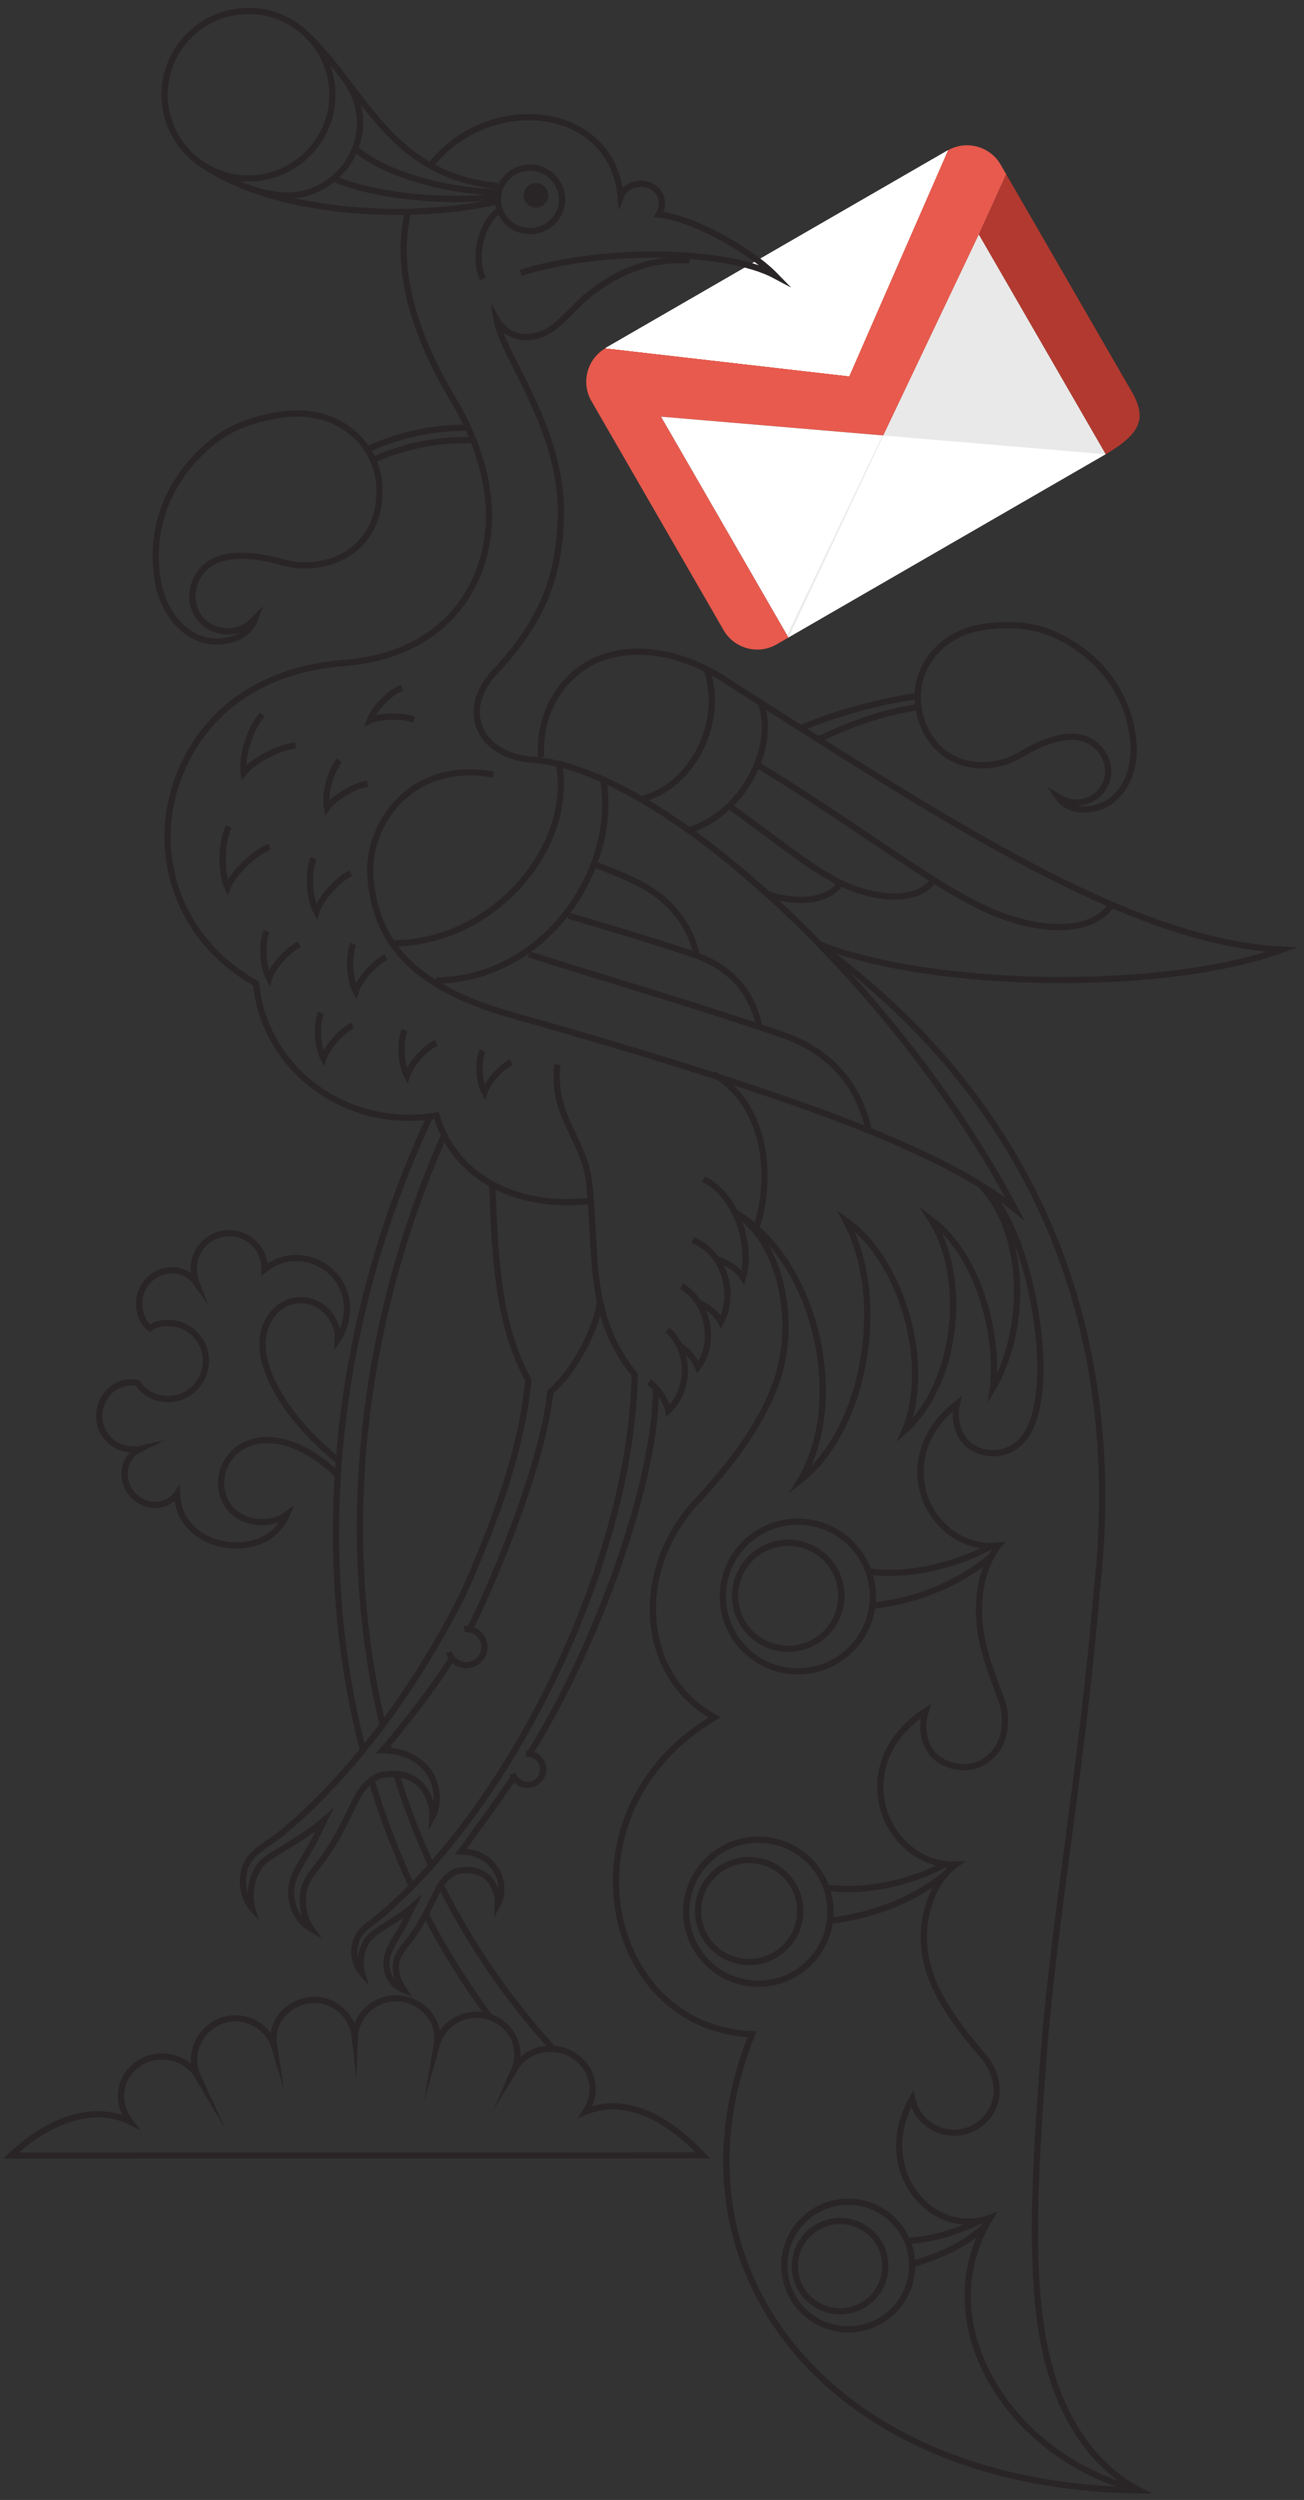 <svg width="119" height="228" viewBox="0 0 119 228" fill="none" xmlns="http://www.w3.org/2000/svg">
<rect x="0" y="0" width="119" height="228" fill="#333333" stroke="none"/>
<path d="M86.489 13.721C88.172 12.749 90.344 13.331 91.316 15.014L91.828 15.901L89.33 21.392L80.613 39.717L60.326 38.002L71.954 58.143L70.865 58.772C69.182 59.744 67.01 59.162 66.038 57.479L53.97 36.576C52.999 34.893 53.581 32.721 55.264 31.75L77.487 34.303L86.489 13.722L86.489 13.721Z" fill="#E75A4D"/>
<path d="M55.264 31.749L77.487 34.302L86.49 13.721L55.264 31.749Z" fill="url(#paint0_linear_372_20276)"/>
<path d="M60.326 38.001L71.954 58.142L100.901 41.429L89.331 21.39L80.613 39.716L60.326 38.001Z" fill="white"/>
<path d="M71.96 58.145L80.619 39.719L80.526 39.711L71.832 57.924L71.96 58.145Z" fill="#EBEBEB"/>
<path d="M89.333 21.396L100.911 41.431L80.615 39.722L89.333 21.396Z" fill="#E9E9E9"/>
<path d="M91.831 15.906L103.394 35.922C104.605 38.189 104.1 39.54 100.911 41.43L89.333 21.395L91.831 15.905L91.831 15.906Z" fill="#B2392F"/>
<path d="M55.264 31.749L77.487 34.302L86.49 13.721L55.264 31.749Z" fill="url(#paint1_linear_372_20276)"/>
<path d="M55.264 31.749L77.487 34.302L86.49 13.721L55.264 31.749Z" fill="url(#paint2_linear_372_20276)"/>
<path d="M55.264 31.749L77.487 34.302L86.49 13.721L55.264 31.749Z" fill="url(#paint3_linear_372_20276)"/>
<path d="M55.264 31.749L77.487 34.302L86.49 13.721L55.264 31.749Z" fill="url(#paint4_linear_372_20276)"/>
<path d="M55.264 31.749L77.487 34.302L86.49 13.721L55.264 31.749Z" fill="url(#paint5_linear_372_20276)"/>
<path d="M55.264 31.749L77.487 34.302L86.49 13.721L55.264 31.749Z" fill="url(#paint6_linear_372_20276)"/>
<path d="M55.264 31.749L77.487 34.302L86.49 13.721L55.264 31.749Z" fill="url(#paint7_linear_372_20276)"/>
<path d="M55.264 31.749L77.487 34.302L86.49 13.721L55.264 31.749Z" fill="white"/>
<path d="M63.572 87.11C63.08 84.771 61.531 82.019 57.712 80.263C56.602 79.753 55.544 79.337 54.466 78.914M69.296 93.613C68.805 91.274 67.359 88.447 63.38 87.083C59.43 85.728 55.498 84.591 51.868 83.513M79.282 103.138C78.621 99.988 76.675 96.179 71.315 94.341C63.011 91.495 54.76 89.129 48.246 87.029M62.929 23.748C59.278 23.536 56.201 24.782 53.3 27.232C51.362 29.003 50.415 30.571 48.273 30.733C47.028 30.828 45.98 30.283 45.306 29.108C45.804 32.31 51.179 38.923 51.183 46.604C51.184 48.811 50.925 50.992 50.284 53.044C49.318 56.14 47.544 58.718 45.343 61.098C42.055 64.365 43.264 68.64 48.283 69.272C60.089 69.733 81.795 89.768 92.624 110.275C88.065 106.529 79.891 103.091 71.315 100.147C62.324 97.062 53.305 94.426 46.459 92.512C41.779 91.155 38.379 89.285 36.36 86.79C34.578 84.588 33.915 82.094 33.793 79.751C33.556 75.15 37.505 69.277 45.015 70.642M48.362 15.29C49.975 15.29 51.291 16.591 51.291 18.186C51.291 19.78 49.975 21.081 48.362 21.081C46.747 21.081 45.431 19.78 45.431 18.186C45.431 16.591 46.747 15.29 48.362 15.29Z" stroke="#292526" stroke-width="0.567" stroke-miterlimit="22.926"/>
<path fill-rule="evenodd" clip-rule="evenodd" d="M48.912 16.971C49.375 16.971 49.753 17.349 49.753 17.812C49.753 18.274 49.375 18.652 48.912 18.652C48.449 18.652 48.072 18.274 48.072 17.812C48.072 17.349 48.449 16.971 48.912 16.971Z" fill="#292526"/>
<path d="M48.912 16.971C49.375 16.971 49.753 17.349 49.753 17.812C49.753 18.274 49.375 18.652 48.912 18.652C48.449 18.652 48.072 18.274 48.072 17.812C48.072 17.349 48.449 16.971 48.912 16.971Z" stroke="#292526" stroke-width="0.567" stroke-miterlimit="22.926"/>
<path d="M30.865 133.192C26.292 129.543 24.034 125.414 23.967 122.84C23.842 120.691 25.174 118.861 26.983 118.614C28.794 118.368 30.274 119.548 30.746 121.255C30.826 121.545 30.842 121.86 30.829 122.171C31.296 121.497 31.674 120.362 31.668 119.275C31.653 115.617 27.296 113.276 24.151 115.764C24.158 115.571 24.145 115.355 24.112 115.156C23.814 113.403 22.137 112.214 20.379 112.511C18.619 112.807 17.429 114.481 17.727 116.235C17.767 116.472 17.792 116.74 17.88 116.955C17.265 116.101 16.241 115.721 15.223 115.894C13.573 116.172 12.458 117.741 12.736 119.387C12.862 120.133 13.139 120.676 13.68 121.141C14.176 120.779 14.631 120.663 15.345 120.663C17.243 120.663 18.791 122.208 18.791 124.101C18.791 125.995 17.271 127.596 15.373 127.596C14.215 127.596 13.183 127.105 12.564 126.138C12.387 126.102 12.151 126.079 11.961 126.079C10.3 126.079 9.057 127.516 9.057 129.173C9.057 130.832 10.412 132.185 12.075 132.185C12.298 132.185 12.549 132.203 12.761 132.155C11.879 132.588 11.369 133.466 11.369 134.425C11.369 135.981 12.642 137.249 14.2 137.249C14.909 137.249 15.709 136.879 16.148 136.242C16.333 140.636 21.528 141.895 24.341 140.254C25.087 139.818 25.88 138.928 26.203 138.103C25.932 138.302 25.64 138.478 25.331 138.581C23.512 139.19 21.419 138.632 20.548 136.864C19.678 135.097 20.39 132.791 22.277 131.827C22.572 131.684 25.794 129.819 30.766 134.457M44.017 95.809C43.606 96.773 43.706 98.675 44.216 99.611C44.494 98.706 45.711 97.319 46.652 96.873M36.922 93.946C36.473 94.999 36.582 97.077 37.139 98.102C37.444 97.112 38.774 95.595 39.804 95.108M32.238 86.089C31.773 87.183 31.885 89.34 32.464 90.403C32.779 89.376 34.16 87.801 35.23 87.296M29.299 92.371C28.85 93.425 28.958 95.503 29.516 96.527C29.82 95.538 31.151 94.021 32.181 93.533M24.325 84.916C23.861 86.008 23.972 88.165 24.552 89.23C24.868 88.202 26.249 86.627 27.317 86.122M36.689 62.728C35.599 63.112 34.127 64.608 33.744 65.718C34.688 65.268 36.722 65.223 37.786 65.654M30.966 69.359C30.163 70.292 29.598 72.453 29.836 73.682C30.469 72.767 32.324 71.647 33.536 71.481M28.615 78.263C28.087 79.505 28.214 81.955 28.872 83.163C29.23 81.996 30.801 80.208 32.014 79.632M23.937 65.182C22.877 66.287 22.026 68.934 22.235 70.477C23.085 69.384 25.468 68.119 26.986 67.997M20.886 75.38C20.184 76.74 20.123 79.519 20.764 80.939C21.268 79.65 23.191 77.76 24.61 77.213M42.363 148.573C42.425 148.565 42.49 148.563 42.553 148.563C43.467 148.563 44.21 149.303 44.21 150.216C44.21 151.129 43.467 151.87 42.553 151.87C41.818 151.87 41.173 151.389 40.963 150.688M47.985 159.958C48.039 159.953 48.094 159.949 48.147 159.949C48.933 159.949 49.569 160.585 49.569 161.368C49.569 162.15 48.933 162.786 48.147 162.786C47.518 162.786 46.964 162.373 46.785 161.773M68.996 111.983C70.122 109.076 70.808 101.367 65.11 97.926M65.487 114.867C66.344 115.147 67.38 115.807 67.803 116.503C68.659 113.541 67.187 108.962 64.218 107.551M63.864 118.88C64.7 119.216 65.416 119.849 65.791 120.573C67.124 118.082 66.22 114.338 63.223 113.094M61.95 122.662C62.718 123.156 63.375 123.938 63.69 124.688C65.338 122.508 64.707 118.79 62.201 117.302M59.223 126.047C60.085 126.647 60.767 127.71 60.984 128.651C62.977 126.779 63.034 123.164 60.922 121.294M83.363 206.459C86.581 205.485 88.704 204.278 90.087 202.783M79.747 146.438C85.211 145.768 88.756 143.422 90.504 141.895M75.881 175.155C81.136 174.511 84.49 172.368 86.281 170.927M82.747 204.353C84.972 204.331 87.597 203.449 89.442 202.532M79.359 143.322C83.21 143.856 87.61 142.584 90.489 140.991M75.508 172.159C79.211 172.673 83.444 171.56 86.213 170.029M103.601 227.017C91.99 223.955 84.449 211.726 90.39 202.242C85.04 204.249 79.618 197.88 83.234 191.421C83.57 193.004 84.908 194.247 86.524 194.47C88.654 194.763 90.633 193.269 90.927 191.144C91.084 190.012 90.622 188.443 89.626 187.42C86.987 184.283 84.703 181.238 84.354 177.608C84.081 174.786 85.097 171.562 87.211 170.054C80.787 170.185 76.943 160.971 84.478 156.055C83.963 157.606 84.352 159.569 85.656 160.451C87.391 161.627 89.65 161.407 90.977 159.551C91.683 158.565 91.934 156.816 91.5 155.363C90.653 152.995 89.468 150.255 89.356 147.517C89.269 145.387 89.575 142.959 91.123 140.956C85.088 141.642 80.662 133.304 87.324 128.021C86.974 129.524 87.512 131.338 88.817 132.056C90.552 133.009 92.688 132.537 93.773 130.676C96.612 125.802 93.811 112.548 90.475 109.032M73.168 66.371C76.516 64.982 80.201 63.987 83.834 63.456M33.126 159.608C28.113 140.254 31.044 119.304 39.216 101.876M37.587 172.036C36.109 168.88 34.883 165.645 33.893 162.355M44.724 183.982C42.476 180.957 40.518 177.809 38.836 174.568M74.78 67.388C77.547 66.13 79.998 65.091 83.813 64.478M34.915 157.282C30.623 139.377 33.245 119.998 40.52 103.561M35.535 159.681C35.48 159.482 35.425 159.282 35.371 159.083M39.362 170.141C38.1 167.415 37.034 164.622 36.151 161.782M50.436 186.812C46.244 182.21 42.827 177.157 40.194 171.875M33.626 40.937C36.664 39.567 39.746 38.97 42.698 39.022M33.893 42.015C37.029 40.599 40.186 40.029 43.182 40.157M67.16 110.621C74.4 114.926 77.426 127.679 73.05 134.991C78.929 130.366 81.053 118.534 77.194 111.327C82.399 114.995 85.041 124.605 82.58 130.444C87.295 126.233 88.434 116.674 84.963 111.222C89.444 114.556 91.174 121.986 90.599 126.6C93.672 121.379 93.76 112.596 89.53 108.122M42.872 148.592C44.919 144.415 46.647 140.091 47.982 136.135C49.123 132.751 49.946 129.491 50.224 126.963C52.556 124.942 54.588 120.828 54.742 118.618M44.928 108.018C45.161 114.764 45.46 120.891 48.212 125.843C47.648 132.116 45.141 138.973 42.201 145.508C37.641 154.478 31.92 161.971 25.899 167.041C24.829 167.945 23.222 168.745 22.634 169.755C21.834 171.135 22.131 173.048 23.022 174.047C22.677 172.869 22.944 171.2 23.688 170.185C24.219 169.461 25.692 168.704 26.446 168.225C27.265 167.704 28.683 166.819 29.574 166.028C28.998 167.171 28.701 167.892 28.08 168.931C27.364 170.132 26.673 171.152 26.583 172.317C26.465 173.815 27.225 175.26 28.394 175.915C27.684 174.914 27.505 173.581 27.719 172.382C27.876 171.497 28.703 170.543 29.268 169.805C30.883 167.695 31.748 165.532 32.593 163.928C33.189 162.797 34.062 162.11 34.744 161.913C35.699 161.707 36.855 161.695 37.863 162.34C38.83 162.958 39.527 164.461 39.46 165.685C40.099 164.511 39.962 162.718 39.065 161.513C38.367 160.577 37.061 159.654 34.92 159.632C36.15 158.259 39.503 154.068 41.208 151.271M48.333 159.94C54.468 150.164 59.98 134.832 59.848 126.457M50.86 97.084C50.319 101.892 53.333 103.828 53.765 107.896C54.476 114.604 53.578 120.032 57.921 125.383C57.56 142.837 46.437 164.85 34.735 174.702C33.891 175.415 32.963 175.919 32.594 176.766C32.121 177.855 32.318 179.127 33.021 179.915C32.748 178.986 32.958 177.946 33.426 177.105C33.773 176.485 34.571 176.015 35.167 175.636C35.816 175.225 36.934 174.526 37.637 173.901C37.183 174.805 36.949 175.374 36.459 176.193C35.892 177.142 35.347 177.948 35.276 178.868C35.183 180.051 35.783 181.067 36.86 181.491C36.3 180.701 36.005 179.865 36.173 178.919C36.297 178.22 36.95 177.466 37.395 176.884C38.671 175.218 39.354 173.51 40.021 172.245C40.491 171.35 41.181 170.808 41.719 170.654C42.473 170.491 43.385 170.481 44.181 170.99C44.945 171.477 45.496 172.665 45.443 173.632C45.947 172.704 45.84 171.289 45.131 170.338C44.581 169.597 43.673 168.901 42.076 168.852C42.704 167.985 45.724 163.839 46.139 163.152C46.402 162.801 46.667 162.435 46.93 162.059M70.142 81.579C72.901 82.496 75.653 82.135 76.646 80.604M66.461 73.441C70.019 75.986 73.61 78.862 75.617 79.931C79.347 82.188 83.772 82.419 85.154 80.29M69.089 69.742C76.314 74.092 83.868 79.697 87.826 81.804C93.406 85.075 99.441 85.583 101.444 82.498M69.446 64.078C70.891 68.393 67.653 74.199 62.971 75.688M64.448 60.947C66.176 65.632 63.329 71.568 58.754 72.818M49.376 69.051C49.181 65.267 50.925 62.348 53.341 60.78C56.587 58.674 61.784 58.939 66.693 62.356C86.967 75.274 103.189 85.913 117 86.606C106.406 90.498 85.34 90.253 74.855 86.162M67.477 110.89C70.991 113.342 72.575 119.731 71.18 124.945C69.828 129.995 65.752 134.623 63.263 137.273C57.697 143.63 58.511 153.015 65.228 156.624C50.731 165.192 55.067 185.015 68.631 185.528C60.052 206.882 75.739 226.828 103.955 227.116C100.115 225.12 97.251 221.175 95.812 216.064C93.962 209.494 94.224 200.628 95.224 187.637C96.22 174.681 98.749 161.292 100.095 145.024C102.776 121.053 94.383 100.752 75.21 86.509M39.8 89.433C50.184 89.249 56.595 78.676 54.995 70.881M36.016 86.025C44.996 85.962 52.566 77.214 50.966 69.419M32.504 13.648C35.228 15.905 40.637 17.405 45.24 17.521M30.485 16.288C34.107 17.92 41.041 18.524 45.286 17.924M18.762 15.206C25.814 19.73 37.899 20.097 45.396 18.365M27.464 2.663C33.275 7.866 35.197 15.886 45.394 16.97M31.406 7.116C32.269 8.238 32.857 9.726 32.857 11.16C32.857 14.838 29.849 17.839 26.162 17.839C25.456 17.839 24.124 17.618 23.47 17.409M45.636 19.121C43.919 20.261 43.138 23.422 44.072 25.445M53.961 109.51C47.039 110.325 41.46 107.3 39.84 101.74C31.362 103.135 24.064 97.278 23.364 89.695C16.337 85.761 13.959 78.24 15.979 71.798C17.762 66.113 22.583 61.139 31.427 60.463C38.877 59.882 43.449 55.484 44.449 49.293C45.09 45.325 43.953 40.722 41.234 36.225C37.294 29.616 36.128 23.818 37.236 19.357M47.515 24.89C54.652 22.584 66.102 22.663 70.729 25.125C68.359 22.695 62.93 19.789 60.126 19.563C60.863 18.259 60.07 17.093 59.048 16.833C58.145 16.603 57.032 16.917 56.642 17.936C55.929 10.381 47.15 8.802 41.566 12.889C40.7 13.523 39.944 14.25 39.306 15.064M18.037 189.343C17.814 188.858 17.693 188.305 17.705 187.768C17.747 185.777 19.481 184.029 21.536 184.073C23.139 184.108 24.578 185.16 25.027 186.64C24.99 186.399 24.95 186.129 24.956 185.875C24.998 183.884 26.755 182.355 28.81 182.399C30.676 182.439 32.182 183.943 32.378 185.741C32.397 185.211 32.569 184.69 32.822 184.212C33.761 182.442 36.017 181.742 37.846 182.654C39.314 183.385 40.139 184.894 39.873 186.444C40.018 185.933 40.285 185.431 40.644 185.022C41.975 183.506 44.339 183.324 45.906 184.616C47.129 185.625 47.557 187.32 46.942 188.74C47.069 188.53 47.215 188.299 47.385 188.104C48.717 186.59 51.149 186.436 52.715 187.728C54.138 188.901 54.57 190.848 53.448 192.591C57.365 190.988 61.25 193.534 64.144 196.577L1 196.587C4.132 193.636 8.286 191.754 11.867 193.496C11.537 193.073 11.238 192.453 11.122 191.928C10.693 189.98 11.984 188.055 13.995 187.642C15.608 187.313 17.231 187.979 18.037 189.343ZM76.057 202.601C78.313 202.268 80.413 203.821 80.748 206.07C81.082 208.32 79.525 210.415 77.27 210.749C75.015 211.083 72.914 209.53 72.58 207.279C72.245 205.03 73.803 202.936 76.057 202.601ZM71.932 140.704C74.607 140.704 76.778 142.869 76.778 145.538C76.778 148.206 74.607 150.372 71.932 150.372C69.255 150.372 67.086 148.206 67.086 145.538C67.086 142.869 69.255 140.704 71.932 140.704ZM68.365 169.642C70.94 169.642 73.026 171.724 73.026 174.29C73.026 176.857 70.94 178.938 68.365 178.938C65.792 178.938 63.706 176.857 63.706 174.29C63.706 171.724 65.792 169.642 68.365 169.642ZM76.553 200.867C79.739 200.396 82.705 202.589 83.179 205.768C83.652 208.945 81.451 211.904 78.266 212.375C75.08 212.848 72.113 210.654 71.641 207.476C71.167 204.299 73.367 201.339 76.553 200.867ZM72.807 138.776C76.586 138.776 79.651 141.833 79.651 145.604C79.651 149.374 76.586 152.431 72.807 152.431C69.027 152.431 65.961 149.374 65.961 145.604C65.961 141.833 69.027 138.776 72.807 138.776ZM69.207 167.787C72.842 167.787 75.79 170.728 75.79 174.353C75.79 177.979 72.842 180.92 69.207 180.92C65.572 180.92 62.624 177.979 62.624 174.353C62.624 170.728 65.572 167.787 69.207 167.787ZM96.519 72.656C96.743 72.789 96.961 72.927 97.198 73.014C98.726 73.572 100.405 72.825 100.963 71.301C101.522 69.778 100.633 68.107 99.228 67.48C98.99 67.394 97.213 66.359 93.089 68.866C92.602 69.131 92.057 69.385 91.511 69.533C88.011 70.482 84.931 68.793 83.979 65.302C83.027 61.81 85.068 58.526 88.503 57.463C90.03 56.992 93.132 56.697 95.526 57.587C99.263 58.974 103.188 62.496 103.468 68.221C103.449 70.727 102.516 72.106 101.531 72.928C100.63 73.678 99.217 73.977 98.141 73.745C97.493 73.607 96.919 73.227 96.519 72.656ZM23.305 56.387C23.102 56.594 22.909 56.807 22.68 56.969C21.201 58.015 19.176 57.702 18.129 56.226C17.082 54.751 17.548 52.694 18.876 51.611C19.107 51.449 20.713 49.818 25.883 51.31C26.484 51.453 27.144 51.568 27.774 51.568C31.817 51.568 34.634 48.853 34.634 44.821C34.634 40.789 31.477 37.853 27.472 37.713C25.692 37.65 22.269 38.237 19.956 39.892C16.345 42.474 13.156 47.407 14.533 53.642C15.288 56.333 16.694 57.544 17.995 58.139C19.184 58.684 20.791 58.592 21.881 58.03C22.535 57.692 23.042 57.117 23.305 56.387ZM22.677 1C26.893 1 30.334 4.43 30.334 8.637C30.334 12.844 26.893 16.275 22.677 16.275C18.459 16.275 15.019 12.844 15.019 8.637C15.019 4.43 18.459 1 22.677 1Z" stroke="#292526" stroke-width="0.567" stroke-miterlimit="22.926"/>
<defs>
<linearGradient id="paint0_linear_372_20276" x1="64.213" y1="34.276" x2="84.165" y2="22.756" gradientUnits="userSpaceOnUse">
<stop stop-color="#F8F6EF"/>
<stop offset="1" stop-color="#E7E4D6"/>
</linearGradient>
<linearGradient id="paint1_linear_372_20276" x1="64.213" y1="34.276" x2="84.165" y2="22.756" gradientUnits="userSpaceOnUse">
<stop stop-color="#F8F6EF"/>
<stop offset="1" stop-color="#E7E4D6"/>
</linearGradient>
<linearGradient id="paint2_linear_372_20276" x1="64.213" y1="34.276" x2="84.165" y2="22.756" gradientUnits="userSpaceOnUse">
<stop stop-color="#F8F6EF"/>
<stop offset="1" stop-color="#E7E4D6"/>
</linearGradient>
<linearGradient id="paint3_linear_372_20276" x1="64.213" y1="34.276" x2="84.165" y2="22.756" gradientUnits="userSpaceOnUse">
<stop stop-color="#F8F6EF"/>
<stop offset="1" stop-color="#E7E4D6"/>
</linearGradient>
<linearGradient id="paint4_linear_372_20276" x1="64.213" y1="34.276" x2="84.165" y2="22.756" gradientUnits="userSpaceOnUse">
<stop stop-color="#F8F6EF"/>
<stop offset="1" stop-color="#E7E4D6"/>
</linearGradient>
<linearGradient id="paint5_linear_372_20276" x1="64.213" y1="34.276" x2="84.165" y2="22.756" gradientUnits="userSpaceOnUse">
<stop stop-color="#F8F6EF"/>
<stop offset="1" stop-color="#E7E4D6"/>
</linearGradient>
<linearGradient id="paint6_linear_372_20276" x1="64.213" y1="34.276" x2="84.165" y2="22.756" gradientUnits="userSpaceOnUse">
<stop stop-color="#F8F6EF"/>
<stop offset="1" stop-color="#E7E4D6"/>
</linearGradient>
<linearGradient id="paint7_linear_372_20276" x1="64.213" y1="34.276" x2="84.165" y2="22.756" gradientUnits="userSpaceOnUse">
<stop stop-color="#F8F6EF"/>
<stop offset="1" stop-color="#E7E4D6"/>
</linearGradient>
</defs>
</svg>
